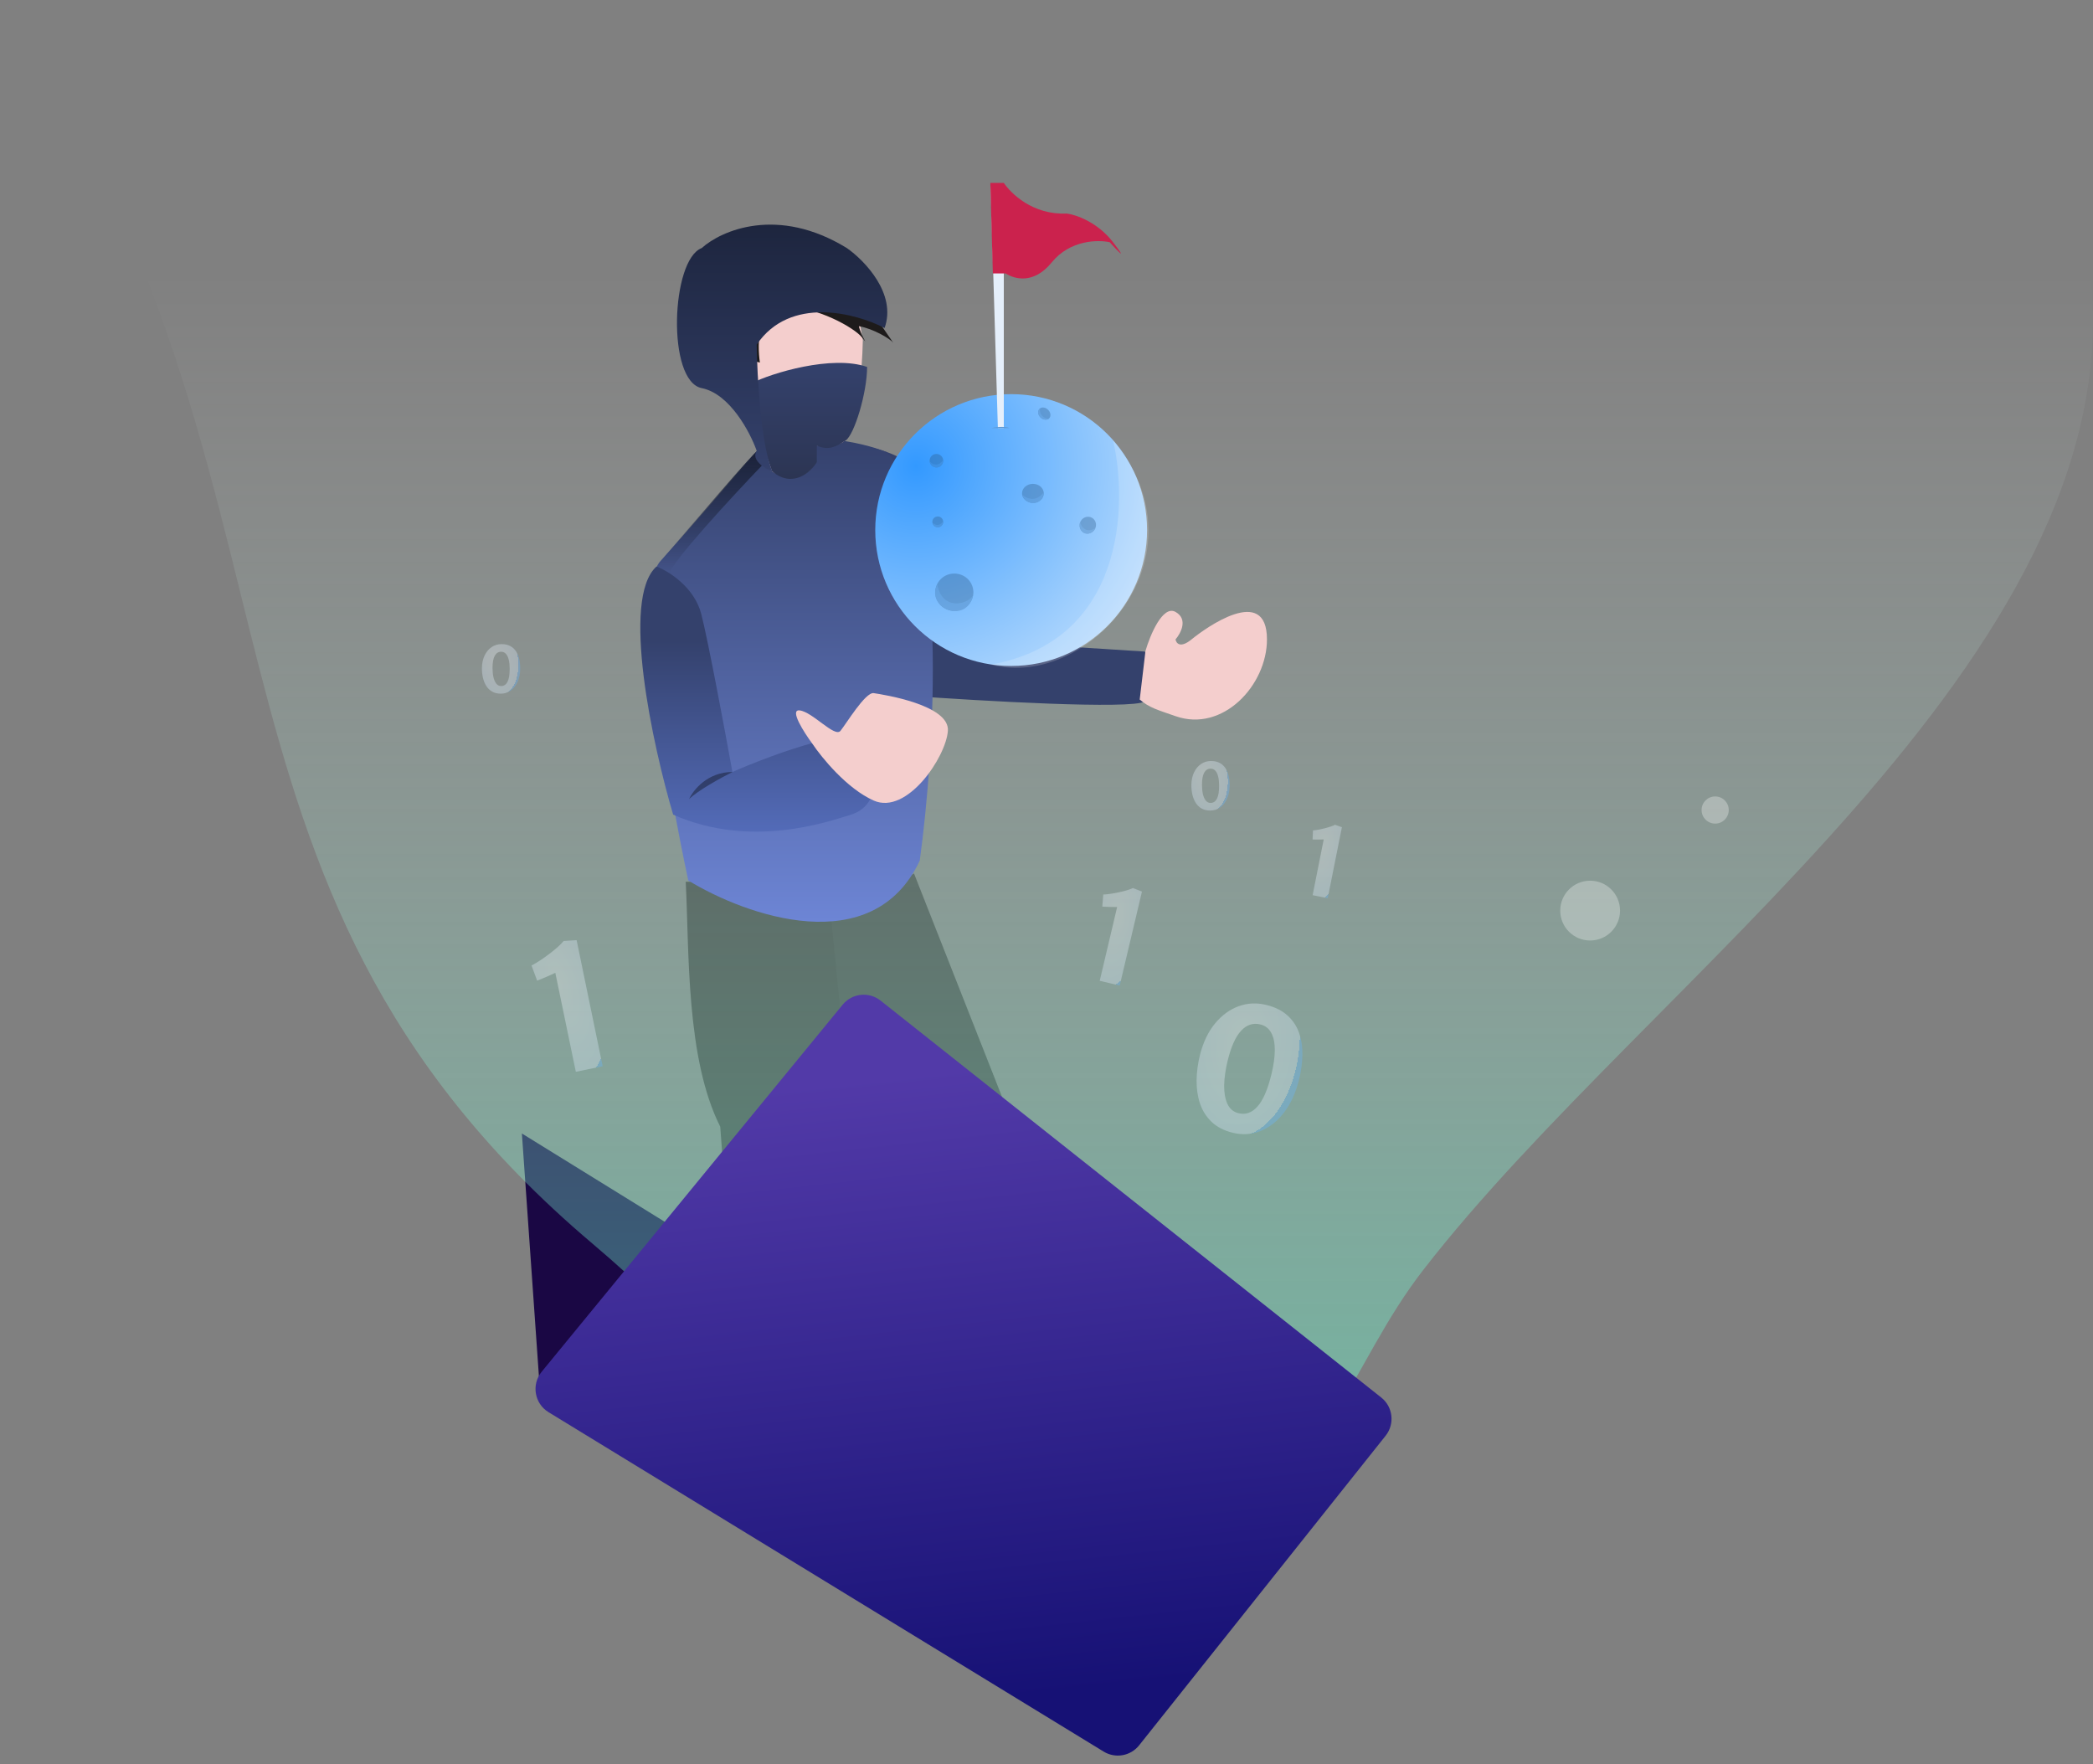 <svg width="770" height="649" viewBox="0 0 770 649" fill="none" xmlns="http://www.w3.org/2000/svg">
<rect x="0" y="0" width="770" height="649" fill="#808080" stroke="none"/>
<path d="M419.303 532.083L336.253 321.335L302.576 340.157L308.749 380.002L336.253 427.702L375.53 544.429L419.303 532.083Z" fill="#4C4C4C"/>
<path d="M304.495 539.5C292.968 542.558 284.804 546.479 283 539.5C275.894 539.5 270.31 488.862 264.974 414.492C252.271 389.32 253.598 349.881 252.271 324.393H304.495C311.553 398.73 327.52 533.392 304.495 539.5Z" fill="#484747"/>
<path d="M198.752 513.245L263.818 549.184L379.217 624.109V532.737L192 417L198.752 513.245Z" fill="#1A0744"/>
<path d="M0 0C122.317 179.169 59.263 323.234 217.916 457.476C290.168 518.611 311.472 574.725 432.022 582C490.91 541.378 495.741 503.142 523.638 467.157C606.689 360.03 782.126 242.515 769.337 103.164L0 0Z" fill="url(#paint0_linear_367_25)"/>
<path d="M310.015 369.606L199.283 504.647C195.434 509.341 196.62 516.353 201.799 519.52L406.032 644.392C410.337 647.024 415.929 646.036 419.072 642.089L509.758 528.193C513.203 523.866 512.481 517.564 508.147 514.128L323.96 368.111C319.683 364.72 313.477 365.385 310.015 369.606Z" fill="url(#paint1_linear_367_25)"/>
<path d="M626 298C626 300.761 628.239 303 631 303C633.761 303 636 300.761 636 298C636 295.239 633.761 293 631 293C628.239 293 626 295.239 626 298Z" fill="white" fill-opacity="0.3"/>
<circle r="11" transform="matrix(-1 0 0 1 585 335)" fill="white" fill-opacity="0.3"/>
<path d="M337.194 173.365C331.925 166.778 320.727 164.347 315.787 163.955L334.136 255.936C361.111 257.897 416.284 261.065 421.177 258.054C426.07 255.042 423.216 244.566 421.177 239.704L362.13 235.94C356.014 217.827 342.464 179.952 337.194 173.365Z" fill="#34416C"/>
<path d="M432.468 225.119C427.763 222.485 423.137 233.588 421.412 239.469L419.294 257.348C422.823 260.406 426.159 261.248 432.468 263.464C449.876 269.581 466.108 252.081 466.108 235.235C466.108 214.768 443.525 231 438.349 235.235C434.209 238.622 432.703 236.646 432.468 235.235C434.429 232.961 437.173 227.754 432.468 225.119Z" fill="#F4CECD"/>
<path d="M242.861 206.535C252.459 195.807 270.385 175.247 278.148 166.308C294.709 157.462 317.042 162.622 326.138 166.308C349.286 189.268 343.938 276.089 338.371 316.63C321.057 353.516 274.384 336.861 253.212 323.922C245.762 289.263 233.263 217.262 242.861 206.535Z" fill="url(#paint2_linear_367_25)"/>
<path d="M258.017 225.98C255.463 215.974 245.957 210.102 241.523 208.417C228.328 220.126 240.104 274.146 247.642 299.693C276.265 312.395 304.784 302.248 313.084 299.693C323.459 296.5 323.459 283.992 320.267 273.614C317.713 265.311 285.329 277.073 269.456 283.992C266.707 268.824 260.57 235.986 258.017 225.98Z" fill="url(#paint3_linear_367_25)"/>
<path d="M294.144 261.347C290.38 260.97 295.712 269.345 298.849 273.579C302.299 278.755 311.646 290.188 321.433 294.516C333.665 299.927 348.015 278.52 348.721 268.875C349.422 259.297 324.837 255.518 321.5 255.006L321.433 254.995C318.374 254.525 311.317 266.287 309.2 268.875C307.083 271.462 298.849 261.817 294.144 261.347Z" fill="#F4CECD"/>
<path d="M300.261 169.601V162.779L276.737 143.254L278.854 169.601C290.899 180.517 298.144 174.149 300.261 169.601Z" fill="#F4CECD"/>
<path d="M317.433 125.14L314.846 110.555C312.65 108.046 308.117 102.886 307.553 102.321C306.847 101.616 286.616 100.675 285.675 100.91C284.922 101.098 274.226 114.319 268.973 120.906L260.269 123.023L267.326 139.961L276.265 144.195C276.814 144.273 276.795 144.822 276.265 147.018C274.619 153.84 290.929 158.545 297.437 162.779C299.319 163.877 304.448 165.414 309.905 162.779C315.363 160.145 317.198 136.589 317.433 125.14Z" fill="#F4CECD"/>
<path d="M246.5 211C246.1 207.8 269.667 182.333 281.5 170C280.5 170 279.5 166 278.5 166C277.7 166 254.5 193 243 206.5L241.5 208.5L246.5 211Z" fill="url(#paint4_linear_367_25)"/>
<path d="M319 135C306.203 130.483 283.792 137.236 276.5 141C272.548 143.635 280.735 163.563 284.029 173.365C291.556 179.764 298.304 173.764 300.5 170V164C304.734 165.647 307.083 164.661 311.082 162.073C314.281 160.003 319 144.5 319 135Z" fill="url(#paint5_linear_367_25)"/>
<path d="M287.793 112.672C278.759 112.672 278.54 126.473 279.559 133.373L272.737 131.727C272.737 127.963 268.189 126.865 265.915 126.787C260.457 129.61 266.15 137.059 269.679 140.431L277.206 144.43L279.559 166.778C277.912 162.544 277.206 155.251 274.148 150.311C273.129 148.194 268.126 145.136 261.915 140.431C254.152 134.55 248.506 94.323 269.679 89.853C286.616 86.277 308.61 104.952 317 109.5C320.293 113.97 329.911 127.882 328.5 126C327.472 124.63 321.332 120.941 316 120C316.625 123.582 320.125 127.918 317 124C314.389 120.725 300.731 112.672 287.793 112.672Z" fill="#1D1B1B"/>
<path d="M258.152 142.783C268.503 144.853 275.952 159.015 278.383 165.837C276.19 169.225 281.39 172.424 284.264 173.6C279.936 164.19 278.54 138.47 278.383 126.786C290.616 108.72 314.846 115.181 325.432 120.67C329.949 108.061 318.061 95.813 311.553 91.264C286.146 75.644 265.366 84.756 258.152 91.264C246.86 95.499 245.213 140.196 258.152 142.783Z" fill="url(#paint6_linear_367_25)"/>
<path d="M269.5 284C265.5 286 256.7 290.8 253.5 294C255 290.667 260.3 284 269.5 284Z" fill="black" fill-opacity="0.35"/>
<circle cx="372" cy="195" r="50" fill="url(#paint7_radial_367_25)"/>
<path d="M409.5 162C415 185.833 413.7 235.7 364.5 244.5C400.5 254 445 204.5 409.5 162Z" fill="white" fill-opacity="0.18"/>
<g opacity="0.35">
<ellipse rx="4" ry="3.5" transform="matrix(-1 0 0 1 380 181.5)" fill="#2C5986"/>
<path d="M384 181C383 182.667 380 185.2 376 182C377.5 186.5 384 186 384 181Z" fill="#3F76AD"/>
</g>
<g opacity="0.35">
<ellipse rx="7.016" ry="6.875" transform="matrix(-1 0 0 1 351.085 217.875)" fill="#2C5986"/>
<path d="M358.027 219C356.273 222.274 346.639 225 344.803 215C340.395 223.5 355.455 230 358.027 219Z" fill="#3F76AD"/>
</g>
<g opacity="0.35">
<ellipse cx="384.202" cy="152.162" rx="2.5" ry="1.976" transform="rotate(44.511 384.202 152.162)" fill="#2C5986"/>
<path d="M382.617 150.208C382.403 151.317 382.737 153.652 385.786 154.116C383.337 155.27 380.638 152.221 382.617 150.208Z" fill="#3F76AD"/>
</g>
<g opacity="0.35">
<ellipse rx="2" ry="1.976" transform="matrix(-1 0 0 1 345 191.976)" fill="#2C5986"/>
<path d="M347 191.694C346.5 192.635 345 194.065 343 192.258C343.75 194.799 347 194.517 347 191.694Z" fill="#3F76AD"/>
</g>
<g opacity="0.35">
<ellipse rx="3" ry="3.123" transform="matrix(-0.869 -0.495 -0.495 0.869 400.19 193.199)" fill="#2C5986"/>
<path d="M403.017 194.297C401.629 195.218 398.555 196.066 397.363 192.1C396.352 196.145 400.807 198.173 403.017 194.297Z" fill="#3F76AD"/>
</g>
<g opacity="0.35">
<ellipse rx="2.5" ry="2.47" transform="matrix(-1 0 0 1 344.5 169.47)" fill="#2C5986"/>
<path d="M347 169.117C346.375 170.293 344.5 172.081 342 169.823C342.938 172.999 347 172.646 347 169.117Z" fill="#3F76AD"/>
</g>
<path d="M364.418 67.591L367.109 157.5H369.294V67.591H364.418Z" fill="#E5EFFB"/>
<path d="M369.295 67.297C371.845 71.052 379.812 79.134 392.456 78.562C395.734 78.969 403.729 81.647 409.479 89.113C415.229 96.578 411.062 92.223 408.26 89.113C403.945 88.146 393.641 88.272 386.949 96.51C380.258 104.749 373.162 102.661 369.968 100.588H365.26L364.335 67.297H369.295Z" fill="#CB224D"/>
<path d="M364.645 157.5C365.811 157.167 369.5 156.7 371.5 157.5H364.645Z" fill="#5C98D4"/>
<path opacity="0.35" d="M453.56 416.738C450.326 415.952 447.72 414.615 445.742 412.729C443.784 410.847 442.357 408.59 441.461 405.957C440.59 403.308 440.176 400.452 440.219 397.389C440.267 394.305 440.687 391.179 441.479 388.013C442.675 383.364 444.519 379.531 447.009 376.514C449.525 373.482 452.409 371.373 455.662 370.188C458.914 369.003 462.292 368.837 465.795 369.689C469.07 370.486 471.686 371.781 473.643 373.574C475.626 375.352 477.049 377.487 477.914 379.981C478.799 382.48 479.209 385.214 479.145 388.184C479.087 391.134 478.664 394.182 477.876 397.328C476.665 402.127 474.825 406.125 472.357 409.323C469.914 412.505 467.062 414.753 463.8 416.068C460.539 417.382 457.125 417.605 453.56 416.738ZM455.578 409.523C458.247 410.194 460.599 409.372 462.633 407.056C464.688 404.746 466.396 400.792 467.758 395.196C468.564 391.879 468.975 388.927 468.99 386.34C469.004 383.753 468.574 381.639 467.7 379.999C466.825 378.359 465.476 377.318 463.652 376.874C460.978 376.224 458.613 377.01 456.557 379.232C454.523 381.46 452.885 385.123 451.645 390.222C450.843 393.518 450.415 396.543 450.36 399.296C450.33 402.033 450.733 404.304 451.567 406.11C452.401 407.916 453.738 409.053 455.578 409.523Z" fill="url(#paint8_radial_367_25)"/>
<path opacity="0.35" d="M184.244 255.192C182.996 255.192 181.928 254.936 181.04 254.424C180.16 253.912 179.44 253.216 178.88 252.336C178.328 251.448 177.924 250.444 177.668 249.324C177.412 248.196 177.288 247.02 177.296 245.796C177.32 243.996 177.652 242.436 178.292 241.116C178.94 239.788 179.804 238.764 180.884 238.044C181.964 237.324 183.18 236.964 184.532 236.964C185.796 236.964 186.864 237.204 187.736 237.684C188.616 238.156 189.324 238.808 189.86 239.64C190.404 240.472 190.796 241.432 191.036 242.52C191.276 243.6 191.392 244.748 191.384 245.964C191.368 247.82 191.052 249.44 190.436 250.824C189.828 252.2 188.988 253.272 187.916 254.04C186.844 254.808 185.62 255.192 184.244 255.192ZM184.34 252.384C185.372 252.392 186.156 251.884 186.692 250.86C187.236 249.836 187.508 248.244 187.508 246.084C187.508 244.804 187.396 243.692 187.172 242.748C186.948 241.804 186.604 241.072 186.14 240.552C185.676 240.032 185.092 239.772 184.388 239.772C183.356 239.772 182.564 240.268 182.012 241.26C181.468 242.252 181.196 243.732 181.196 245.7C181.196 246.972 181.308 248.112 181.532 249.12C181.764 250.12 182.112 250.912 182.576 251.496C183.04 252.08 183.628 252.376 184.34 252.384Z" fill="url(#paint9_radial_367_25)"/>
<path opacity="0.35" d="M445.244 298.192C443.996 298.192 442.928 297.936 442.04 297.424C441.16 296.912 440.44 296.216 439.88 295.336C439.328 294.448 438.924 293.444 438.668 292.324C438.412 291.196 438.288 290.02 438.296 288.796C438.32 286.996 438.652 285.436 439.292 284.116C439.94 282.788 440.804 281.764 441.884 281.044C442.964 280.324 444.18 279.964 445.532 279.964C446.796 279.964 447.864 280.204 448.736 280.684C449.616 281.156 450.324 281.808 450.86 282.64C451.404 283.472 451.796 284.432 452.036 285.52C452.276 286.6 452.392 287.748 452.384 288.964C452.368 290.82 452.052 292.44 451.436 293.824C450.828 295.2 449.988 296.272 448.916 297.04C447.844 297.808 446.62 298.192 445.244 298.192ZM445.34 295.384C446.372 295.392 447.156 294.884 447.692 293.86C448.236 292.836 448.508 291.244 448.508 289.084C448.508 287.804 448.396 286.692 448.172 285.748C447.948 284.804 447.604 284.072 447.14 283.552C446.676 283.032 446.092 282.772 445.388 282.772C444.356 282.772 443.564 283.268 443.012 284.26C442.468 285.252 442.196 286.732 442.196 288.7C442.196 289.972 442.308 291.112 442.532 292.12C442.764 293.12 443.112 293.912 443.576 294.496C444.04 295.08 444.628 295.376 445.34 295.384Z" fill="url(#paint10_radial_367_25)"/>
<path opacity="0.35" d="M404.575 360.832L410.985 333.691C410.046 333.699 409.128 333.688 408.231 333.657C407.334 333.626 406.432 333.585 405.523 333.535L405.884 329.083C406.679 329.057 407.588 328.968 408.611 328.814C409.649 328.665 410.688 328.475 411.729 328.244C412.786 328.017 413.757 327.769 414.642 327.502C415.546 327.222 416.259 326.955 416.779 326.699L420.12 328.006L411.933 362.57L404.575 360.832Z" fill="url(#paint11_radial_367_25)"/>
<path opacity="0.35" d="M211.845 394.303L204.299 357.893C203.169 358.432 202.053 358.935 200.952 359.403C199.851 359.871 198.737 360.331 197.61 360.782L195.538 355.198C196.484 354.719 197.532 354.099 198.682 353.338C199.852 352.572 201.001 351.757 202.129 350.891C203.278 350.021 204.312 349.175 205.231 348.353C206.166 347.506 206.876 346.781 207.362 346.179L212.136 345.876L221.715 392.257L211.845 394.303Z" fill="url(#paint12_radial_367_25)"/>
<path opacity="0.35" d="M482.903 329.33L486.985 308.816C486.281 308.848 485.593 308.864 484.919 308.864C484.246 308.865 483.569 308.859 482.886 308.845L483.038 305.499C483.633 305.458 484.312 305.367 485.075 305.225C485.849 305.085 486.623 304.915 487.397 304.714C488.183 304.516 488.904 304.304 489.56 304.08C490.231 303.846 490.758 303.627 491.141 303.422L493.68 304.313L488.464 330.437L482.903 329.33Z" fill="url(#paint13_radial_367_25)"/>
<defs>
<linearGradient id="paint0_linear_367_25" x1="348.589" y1="0" x2="348.589" y2="582" gradientUnits="userSpaceOnUse">
<stop stop-color="white" stop-opacity="0"/>
<stop offset="0.167" stop-color="white" stop-opacity="0"/>
<stop offset="1" stop-color="#4FFCC8" stop-opacity="0.46"/>
</linearGradient>
<linearGradient id="paint1_linear_367_25" x1="377.596" y1="390.488" x2="402.794" y2="621.51" gradientUnits="userSpaceOnUse">
<stop stop-color="#523AA8"/>
<stop offset="1" stop-color="#161175"/>
</linearGradient>
<linearGradient id="paint2_linear_367_25" x1="291.281" y1="161.424" x2="291.281" y2="339.12" gradientUnits="userSpaceOnUse">
<stop stop-color="#34416C"/>
<stop offset="1" stop-color="#6D85D5"/>
</linearGradient>
<linearGradient id="paint3_linear_367_25" x1="278.853" y1="208.417" x2="278.853" y2="305.95" gradientUnits="userSpaceOnUse">
<stop offset="0.281" stop-color="#34416C"/>
<stop offset="1" stop-color="#536BB8"/>
</linearGradient>
<linearGradient id="paint4_linear_367_25" x1="261.5" y1="166" x2="261.5" y2="211" gradientUnits="userSpaceOnUse">
<stop stop-color="#1B2239"/>
<stop offset="1" stop-color="#1B2239" stop-opacity="0"/>
</linearGradient>
<linearGradient id="paint5_linear_367_25" x1="297.222" y1="133.498" x2="297.222" y2="176.179" gradientUnits="userSpaceOnUse">
<stop stop-color="#34416C"/>
<stop offset="1" stop-color="#2C3553"/>
</linearGradient>
<linearGradient id="paint6_linear_367_25" x1="287.743" y1="82.64" x2="287.743" y2="173.6" gradientUnits="userSpaceOnUse">
<stop stop-color="#1D253E"/>
<stop offset="1" stop-color="#34416C"/>
</linearGradient>
<radialGradient id="paint7_radial_367_25" cx="0" cy="0" r="1" gradientUnits="userSpaceOnUse" gradientTransform="translate(337 171.5) rotate(58.531) scale(136.004 136.492)">
<stop stop-color="#3399FF"/>
<stop offset="1" stop-color="#F4F8FB"/>
</radialGradient>
<radialGradient id="paint8_radial_367_25" cx="0" cy="0" r="1" gradientUnits="userSpaceOnUse" gradientTransform="translate(457.021 383.691) rotate(95.396) scale(34.484 21.033)">
<stop stop-color="#F4F8FB"/>
<stop offset="1" stop-color="#DAEAFA"/>
<stop offset="1" stop-color="#66B3FF"/>
</radialGradient>
<radialGradient id="paint9_radial_367_25" cx="0" cy="0" r="1" gradientUnits="userSpaceOnUse" gradientTransform="translate(182.625 242.765) rotate(81.7) scale(12.988 7.945)">
<stop stop-color="#F4F8FB"/>
<stop offset="1" stop-color="#DAEAFA"/>
<stop offset="1" stop-color="#66B3FF"/>
</radialGradient>
<radialGradient id="paint10_radial_367_25" cx="0" cy="0" r="1" gradientUnits="userSpaceOnUse" gradientTransform="translate(443.625 285.765) rotate(81.7) scale(12.988 7.945)">
<stop stop-color="#F4F8FB"/>
<stop offset="1" stop-color="#DAEAFA"/>
<stop offset="1" stop-color="#66B3FF"/>
</radialGradient>
<radialGradient id="paint11_radial_367_25" cx="0" cy="0" r="1" gradientUnits="userSpaceOnUse" gradientTransform="translate(410.748 337.147) rotate(97.652) scale(25.829 10.811)">
<stop stop-color="#F4F8FB"/>
<stop offset="1" stop-color="#DAEAFA"/>
<stop offset="1" stop-color="#66B3FF"/>
</radialGradient>
<radialGradient id="paint12_radial_367_25" cx="0" cy="0" r="1" gradientUnits="userSpaceOnUse" gradientTransform="translate(205.747 362.461) rotate(72.753) scale(34.285 14.103)">
<stop stop-color="#F4F8FB"/>
<stop offset="1" stop-color="#DAEAFA"/>
<stop offset="1" stop-color="#66B3FF"/>
</radialGradient>
<radialGradient id="paint13_radial_367_25" cx="0" cy="0" r="1" gradientUnits="userSpaceOnUse" gradientTransform="translate(486.742 311.703) rotate(95.634) scale(19.149 7.991)">
<stop stop-color="#F4F8FB"/>
<stop offset="1" stop-color="#DAEAFA"/>
<stop offset="1" stop-color="#66B3FF"/>
</radialGradient>
</defs>
</svg>
